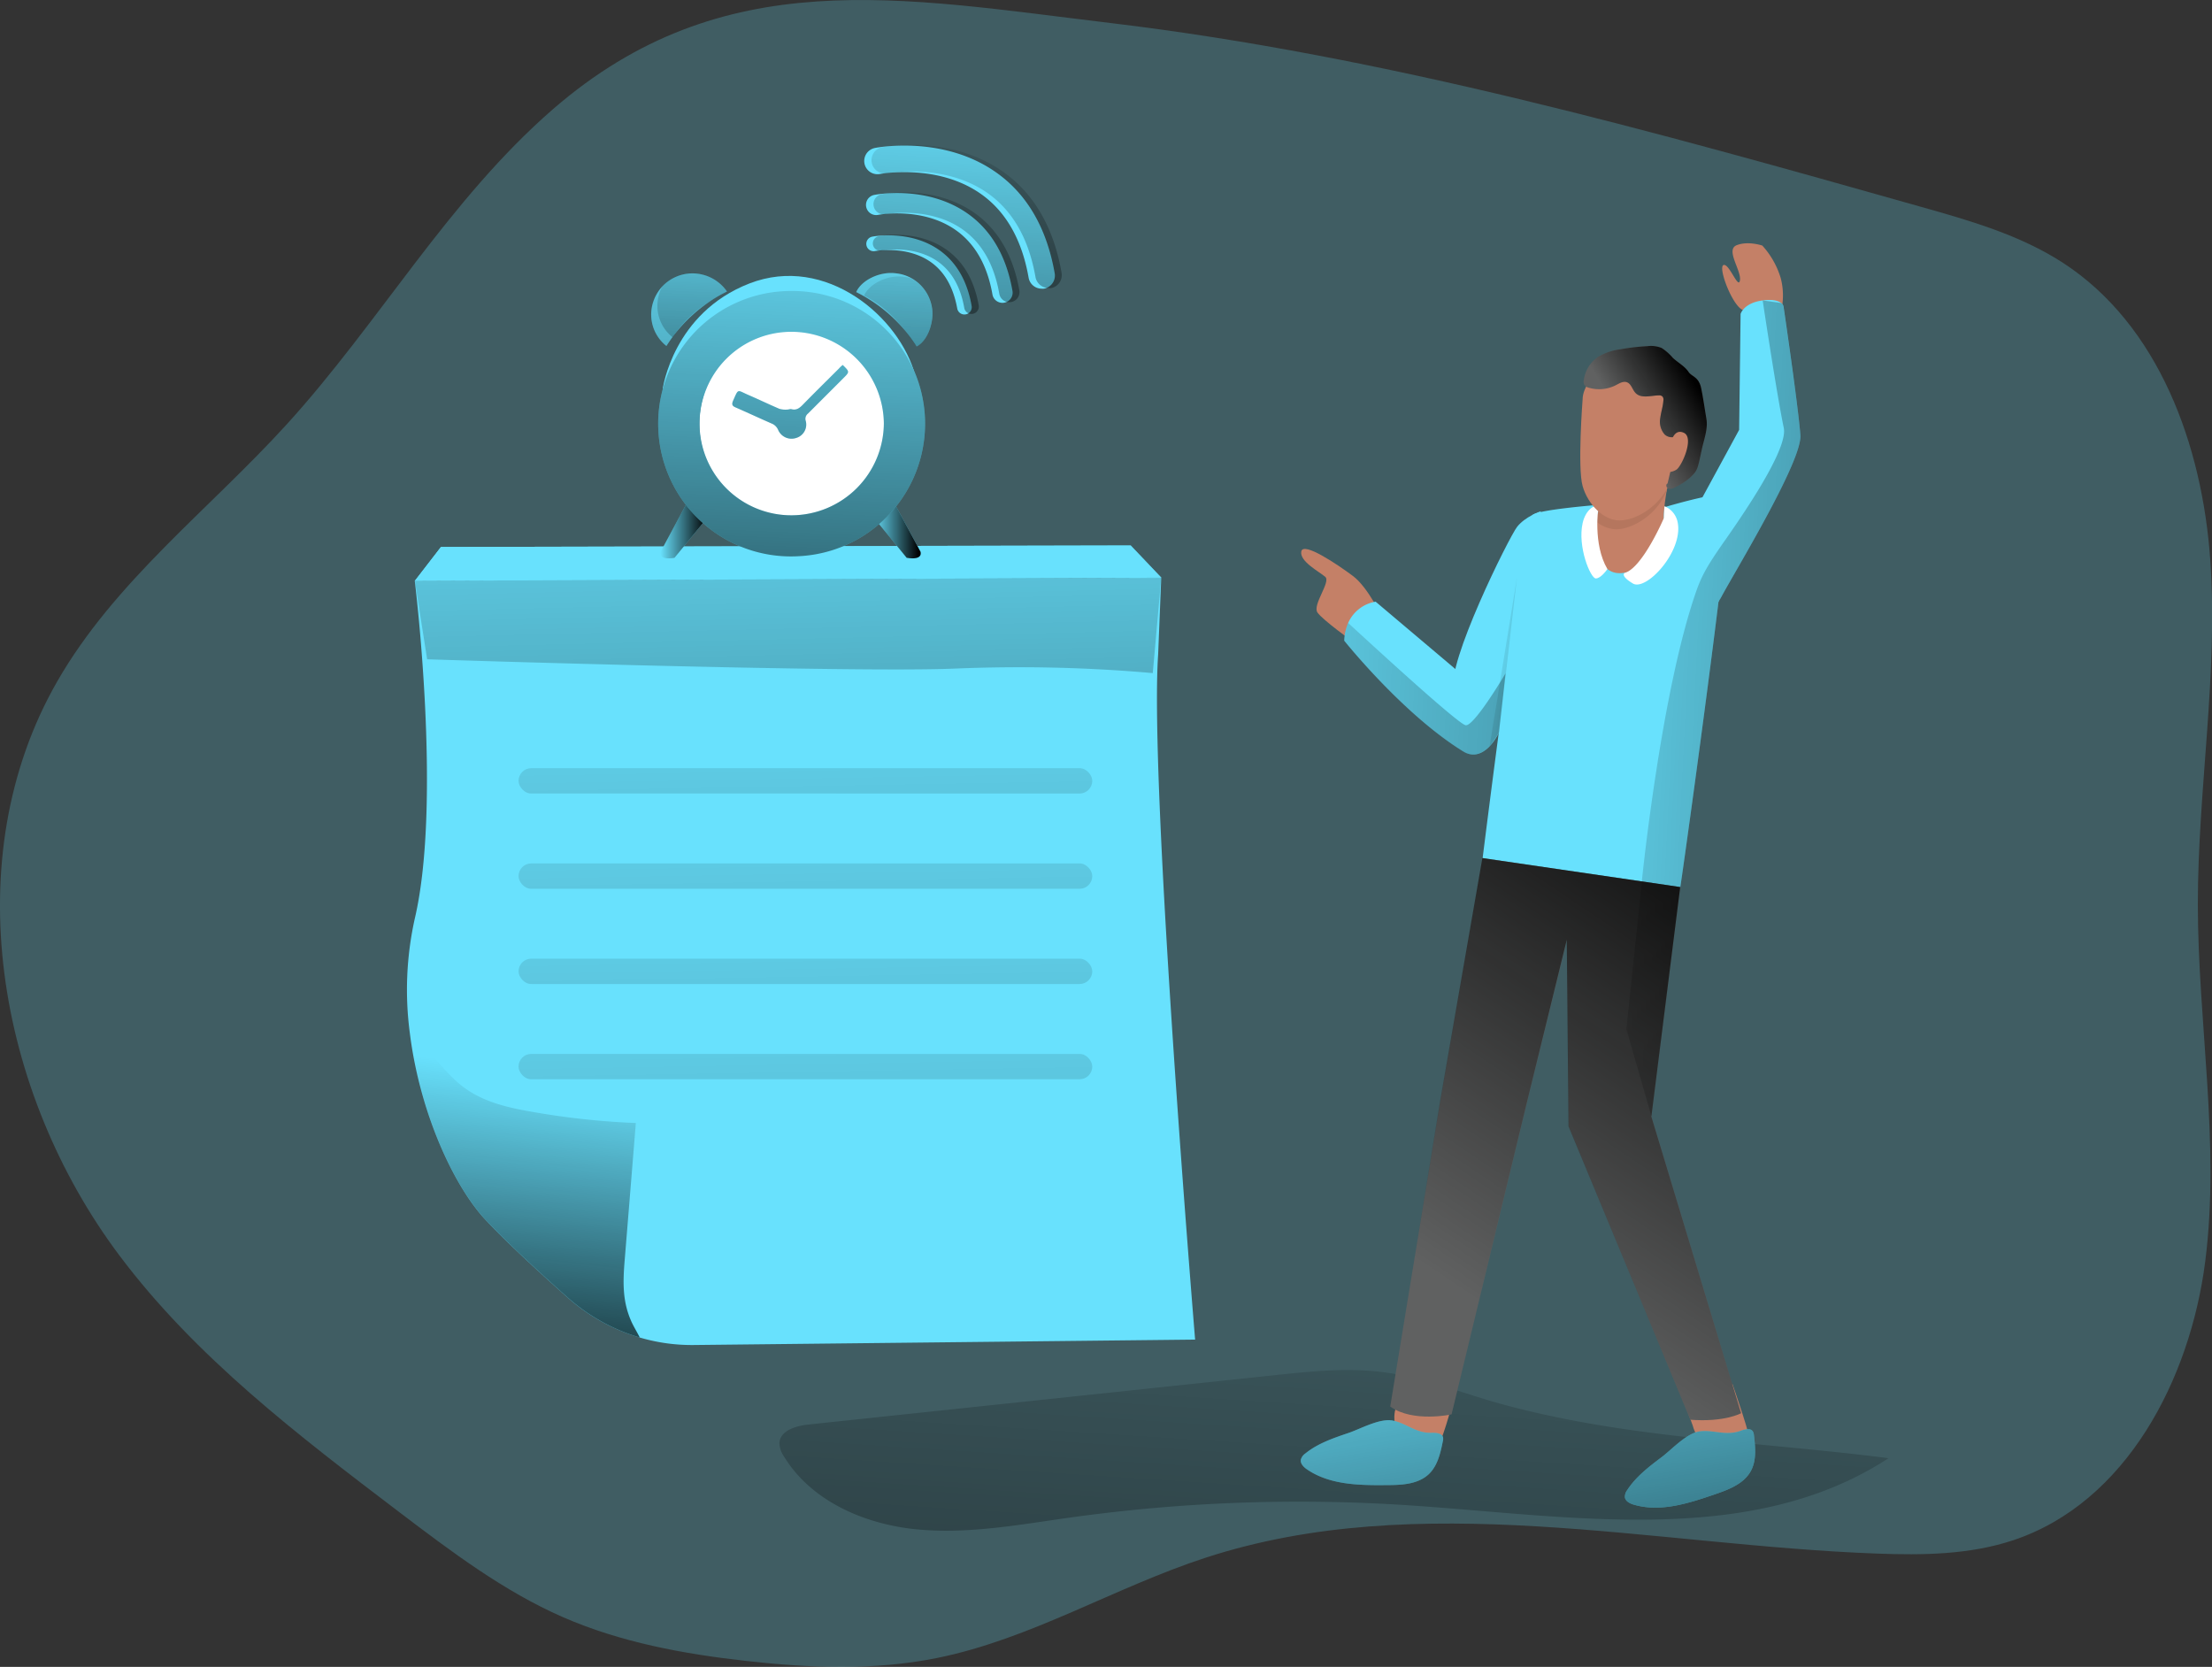 <svg id="Layer_1" data-name="Layer 1" xmlns="http://www.w3.org/2000/svg" xmlns:xlink="http://www.w3.org/1999/xlink" viewBox="0 0 563.68 424.76"><rect x="0" y="0" width="563.68" height="424.76" fill="#333333" stroke="none"/><defs><linearGradient id="linear-gradient" x1="345.39" y1="361" x2="321.99" y2="721.76" gradientUnits="userSpaceOnUse"><stop offset="0" stop-color="#010101" stop-opacity="0"/><stop offset="0.95" stop-color="#010101"/></linearGradient><linearGradient id="linear-gradient-2" x1="207.44" y1="241.14" x2="209.78" y2="376.97" xlink:href="#linear-gradient"/><linearGradient id="linear-gradient-3" x1="138.41" y1="325.42" x2="127.45" y2="426.41" xlink:href="#linear-gradient"/><linearGradient id="linear-gradient-4" x1="201.18" y1="152.65" x2="209.4" y2="509.64" xlink:href="#linear-gradient"/><linearGradient id="linear-gradient-5" x1="105.72" y1="143.49" x2="295.95" y2="143.49" xlink:href="#linear-gradient"/><linearGradient id="linear-gradient-6" x1="204.3" y1="144.85" x2="206.65" y2="280.68" xlink:href="#linear-gradient"/><linearGradient id="linear-gradient-7" x1="204.3" y1="169.12" x2="206.65" y2="304.95" xlink:href="#linear-gradient"/><linearGradient id="linear-gradient-8" x1="204.3" y1="193.39" x2="206.65" y2="329.22" xlink:href="#linear-gradient"/><linearGradient id="linear-gradient-9" x1="204.3" y1="217.66" x2="206.65" y2="353.49" xlink:href="#linear-gradient"/><linearGradient id="linear-gradient-10" x1="169.74" y1="187.44" x2="182.09" y2="187.44" xlink:href="#linear-gradient"/><linearGradient id="linear-gradient-11" x1="223.74" y1="187.44" x2="236.08" y2="187.44" xlink:href="#linear-gradient"/><linearGradient id="linear-gradient-12" x1="205.51" y1="104" x2="197.45" y2="298.95" xlink:href="#linear-gradient"/><linearGradient id="linear-gradient-13" x1="230.39" y1="105" x2="222.32" y2="300.2" xlink:href="#linear-gradient"/><linearGradient id="linear-gradient-14" x1="231.35" y1="106.62" x2="223.63" y2="293.24" xlink:href="#linear-gradient"/><linearGradient id="linear-gradient-15" x1="178.19" y1="102.86" x2="170.12" y2="297.96" xlink:href="#linear-gradient"/><linearGradient id="linear-gradient-16" x1="178.83" y1="105.33" x2="171.76" y2="276.44" xlink:href="#linear-gradient"/><linearGradient id="linear-gradient-17" x1="204.78" y1="103.97" x2="196.72" y2="298.92" xlink:href="#linear-gradient"/><linearGradient id="linear-gradient-18" x1="239.81" y1="75.35" x2="231.4" y2="241.55" xlink:href="#linear-gradient"/><linearGradient id="linear-gradient-19" x1="244.66" y1="75.6" x2="236.24" y2="241.8" xlink:href="#linear-gradient"/><linearGradient id="linear-gradient-20" x1="249.38" y1="75.84" x2="240.96" y2="242.04" xlink:href="#linear-gradient"/><linearGradient id="linear-gradient-21" x1="381.77" y1="387.55" x2="470.43" y2="255.79" xlink:href="#linear-gradient"/><linearGradient id="linear-gradient-22" x1="416.37" y1="161.95" x2="434.61" y2="150.64" xlink:href="#linear-gradient"/><linearGradient id="linear-gradient-23" x1="378.38" y1="167.96" x2="439.04" y2="177.45" xlink:href="#linear-gradient"/><linearGradient id="linear-gradient-24" x1="344.31" y1="380.4" x2="371.4" y2="549.08" xlink:href="#linear-gradient"/><linearGradient id="linear-gradient-25" x1="422.52" y1="367.84" x2="449.61" y2="536.52" xlink:href="#linear-gradient"/><linearGradient id="linear-gradient-26" x1="383.04" y1="230.81" x2="666.08" y2="245.13" xlink:href="#linear-gradient"/><linearGradient id="linear-gradient-27" x1="301.63" y1="225.51" x2="621.38" y2="241.68" xlink:href="#linear-gradient"/></defs><title>Reminders Note 2</title><path d="M74.41,161.25c-19.75,21.67-43.83,40-58.41,65.45C-9.81,271.72.71,331.34,31.84,372.87c19.42,25.92,45.57,45.86,71.36,65.46,13.19,10,26.55,20.14,41.73,26.77,14.7,6.41,30.67,9.36,46.61,11.14,16.17,1.82,32.65,2.48,48.61-.73,23.93-4.81,45.3-18,68.52-25.57,54.61-17.78,113.71-3.16,171.11-1.05,11.65.43,23.56.29,34.63-3.38,28.83-9.56,45.16-41,49-71.11s-1.87-60.6-1.89-91c0-29.27,5.21-58.5,3.17-87.7S551.6,135.78,527,119.87c-10.87-7-23.54-10.65-36-14.16C423.11,86.53,354.73,67.29,284.47,58.87c-53.54-6.41-98.85-15.56-142.11,21.95C115.67,104,98.05,135.32,74.41,161.25Z" transform="translate(-1.45 -53)" fill="#68e1fd" opacity="0.24" style="isolation:isolate"/><path d="M383.46,410.61c-9.83-2.74-19.41-6.64-29.54-7.95-9.14-1.18-18.41-.21-27.57.76L207.45,416c-3.17.34-7.21,1.53-7.38,4.72a6.21,6.21,0,0,0,1.16,3.41c6.84,11.26,20.22,17.15,33.32,18.53s26.25-1.08,39.29-2.91a421.88,421.88,0,0,1,86.49-3.17c41.71,2.77,87.35,10.86,122.37-12C449.65,420.32,415.88,419.62,383.46,410.61Z" transform="translate(-1.45 -53)" fill="url(#linear-gradient)"/><path d="M170.34,152.05s2.63-19.28,22.09-26.82,38.39,8.59,42.25,23.49S170.34,152.05,170.34,152.05Z" transform="translate(-1.45 -53)" fill="#68e1fd"/><circle cx="202.83" cy="108.02" r="24.63" fill="#fff"/><rect x="135.27" y="292.04" width="146.2" height="6.46" rx="3.23" opacity="0.26" fill="url(#linear-gradient-2)"/><path d="M306,394.36l-127.75,1.38a46.77,46.77,0,0,1-13.8-1.92,47.89,47.89,0,0,1-18.15-10c-7.13-6.34-15.51-14-21.14-20-8-8.51-16.73-27.15-19.27-47.55a83.56,83.56,0,0,1,1.25-29.15c7-29.78,0-86.13,0-86.13l190.23-.79-.79,19.56C294.27,252.68,306,394.36,306,394.36Z" transform="translate(-1.45 -53)" fill="#68e1fd"/><path d="M164.48,393.82a47.89,47.89,0,0,1-18.15-10c-7.13-6.34-15.51-14-21.14-20-8-8.51-16.73-27.15-19.27-47.55,5.13,4,8.55,10.05,13.89,13.93,5,3.67,11.22,5.09,17.31,6.13a197.41,197.41,0,0,0,26.36,2.84l-2.88,35.41c-.42,5.21-.5,10,1.62,14.89C162.81,390.86,163.73,392.32,164.48,393.82Z" transform="translate(-1.45 -53)" fill="url(#linear-gradient-3)"/><path d="M110.3,221s108.62,3.52,135,2.35a389.64,389.64,0,0,1,49.91,1.17l2.15-24.27L107.17,201Z" transform="translate(-1.45 -53)" fill="url(#linear-gradient-4)"/><polygon points="105.72 148 112.37 139.38 288.13 138.99 295.95 147.21 105.72 148" fill="#68e1fd"/><polygon points="105.72 148 112.37 139.38 288.13 138.99 295.95 147.21 105.72 148" opacity="0.26" fill="url(#linear-gradient-5)"/><rect x="132.14" y="195.75" width="146.2" height="6.46" rx="3.23" opacity="0.26" fill="url(#linear-gradient-6)"/><rect x="132.14" y="220.02" width="146.2" height="6.46" rx="3.23" opacity="0.26" fill="url(#linear-gradient-7)"/><rect x="132.14" y="244.29" width="146.2" height="6.46" rx="3.23" opacity="0.26" fill="url(#linear-gradient-8)"/><rect x="132.14" y="268.56" width="146.2" height="6.46" rx="3.23" opacity="0.26" fill="url(#linear-gradient-9)"/><polygon points="105.72 148 112.37 139.38 288.13 138.99 295.95 147.21 105.72 148" fill="#68e1fd"/><path d="M177.35,179.57l-7.54,14s-.87,2.28,3.51,1.58l8.77-10.7Z" transform="translate(-1.45 -53)" fill="#68e1fd"/><path d="M228.47,179.57l7.54,14s.88,2.28-3.51,1.58l-8.76-10.7Z" transform="translate(-1.45 -53)" fill="#68e1fd"/><path d="M177.35,179.57l-7.54,14s-.87,2.28,3.51,1.58l8.77-10.7Z" transform="translate(-1.45 -53)" fill="url(#linear-gradient-10)"/><path d="M228.47,179.57l7.54,14s.88,2.28-3.51,1.58l-8.76-10.7Z" transform="translate(-1.45 -53)" fill="url(#linear-gradient-11)"/><path d="M203.12,127.15A33.81,33.81,0,0,1,205,194.73a33.82,33.82,0,1,1-1.84-67.58Zm23.56,33.68A23.58,23.58,0,0,0,203,137.55a23.38,23.38,0,0,0,.19,46.76A23.58,23.58,0,0,0,226.68,160.83Z" transform="translate(-1.45 -53)" fill="#68e1fd"/><path d="M219.63,127.43c1.38-3.09,6.07-5.3,10-4.8a10.41,10.41,0,0,1,9.29,8.65c.68,3.81-1.15,8.65-3.88,10A38.47,38.47,0,0,0,219.63,127.43Z" transform="translate(-1.45 -53)" fill="#68e1fd"/><path d="M171.27,141.16a10.22,10.22,0,0,1-3.46-10.92,10.49,10.49,0,0,1,8.19-7.41,10.68,10.68,0,0,1,10.7,4.45A38.76,38.76,0,0,0,171.27,141.16Z" transform="translate(-1.45 -53)" fill="#68e1fd"/><path d="M216.2,146c1.79,1.75,1.79,1.75.13,3.4-3,3-6,6-9,9a1.68,1.68,0,0,0-.56,1.83,3.55,3.55,0,0,1-2.4,4.36,3.71,3.71,0,0,1-4.61-2,3,3,0,0,0-1.73-1.69c-3.06-1.34-6.09-2.75-9.15-4.09-.82-.35-1-.73-.67-1.59,1.49-3.33,1-2.85,3.92-1.59,2.66,1.15,5.27,2.41,7.94,3.55a5.67,5.67,0,0,0,2,.19c.36,0,.75-.19,1.08-.1,1.31.35,2.1-.34,2.94-1.2,3-3.07,6.07-6.09,9.12-9.13C215.52,146.58,215.84,146.29,216.2,146Z" transform="translate(-1.45 -53)" fill="#68e1fd"/><path d="M203.12,127.15A33.81,33.81,0,0,1,205,194.73a33.82,33.82,0,1,1-1.84-67.58Zm23.56,33.68A23.58,23.58,0,0,0,203,137.55a23.38,23.38,0,0,0,.19,46.76A23.58,23.58,0,0,0,226.68,160.83Z" transform="translate(-1.45 -53)" fill="url(#linear-gradient-12)"/><path d="M235.05,141.29c-.12-.15-.19-.26-.27-.37-.48-.75-1-1.46-1.53-2.17a37.6,37.6,0,0,0-13.63-11.32c1.38-3.1,6.09-5.31,10-4.82a10.81,10.81,0,0,1,4,1.31,10.13,10.13,0,0,1,5.27,7.36C239.6,135.09,237.77,139.94,235.05,141.29Z" transform="translate(-1.45 -53)" fill="url(#linear-gradient-13)"/><path d="M235.05,141.29c-.12-.15-.19-.26-.27-.37-.52-.75-1-1.46-1.53-2.17-3.14-4.26-6.76-8-11.62-10.42,1.39-3.11,6.09-5.31,10-4.82a10.52,10.52,0,0,1,2,.41,10.13,10.13,0,0,1,5.27,7.36C239.6,135.09,237.77,139.94,235.05,141.29Z" transform="translate(-1.45 -53)" fill="url(#linear-gradient-14)"/><path d="M186.7,127.28l-.67.34q-1.74.94-3.36,2c-.19.12-.38.23-.53.34a38.29,38.29,0,0,0-9.19,8.82s-.07.11-.11.15a24.18,24.18,0,0,0-1.57,2.24,10.32,10.32,0,0,1-3.47-11,9.57,9.57,0,0,1,2.43-4.22,10.13,10.13,0,0,1,5.75-3.18A10.66,10.66,0,0,1,186.7,127.28Z" transform="translate(-1.45 -53)" fill="url(#linear-gradient-15)"/><path d="M186.7,127.28l-.67.34c-1.16.67-2.28,1.3-3.36,2-.19.12-.38.23-.53.34a30.53,30.53,0,0,0-9.19,8.82s-.07.11-.11.15A10.17,10.17,0,0,1,169.41,128a7.4,7.4,0,0,1,.82-2,10.13,10.13,0,0,1,5.75-3.18A10.66,10.66,0,0,1,186.7,127.28Z" transform="translate(-1.45 -53)" fill="url(#linear-gradient-16)"/><path d="M216.2,146c1.79,1.75,1.79,1.75.13,3.4-3,3-6,6-9,9a1.68,1.68,0,0,0-.56,1.83,3.55,3.55,0,0,1-2.4,4.36,3.71,3.71,0,0,1-4.61-2,3,3,0,0,0-1.73-1.69c-3.06-1.34-6.09-2.75-9.15-4.09-.82-.35-1-.73-.67-1.59,1.49-3.33,1-2.85,3.92-1.59,2.66,1.15,5.27,2.41,7.94,3.55a5.67,5.67,0,0,0,2,.19c.36,0,.75-.19,1.08-.1,1.31.35,2.1-.34,2.94-1.2,3-3.07,6.07-6.09,9.12-9.13C215.52,146.58,215.84,146.29,216.2,146Z" transform="translate(-1.45 -53)" fill="url(#linear-gradient-17)"/><path d="M247.21,133.14a1.86,1.86,0,0,1-1.83-1.54c-1-5.43-3.27-9.44-6.88-11.92-6.12-4.2-14-2.71-14.07-2.7a1.87,1.87,0,0,1-.72-3.67c.39-.08,9.51-1.79,16.91,3.29,4.46,3.07,7.3,7.9,8.43,14.35a1.86,1.86,0,0,1-1.51,2.16Z" transform="translate(-1.45 -53)" fill="#68e1fd"/><path d="M256.89,130.17a2.58,2.58,0,0,1-2.54-2.15c-1.32-7.53-4.53-13.08-9.54-16.52-8.49-5.83-19.4-3.77-19.51-3.76a2.59,2.59,0,1,1-1-5.08c.55-.11,13.19-2.48,23.46,4.57,6.19,4.25,10.13,10.94,11.7,19.9a2.59,2.59,0,0,1-2.11,3A2.22,2.22,0,0,1,256.89,130.17Z" transform="translate(-1.45 -53)" fill="#68e1fd"/><path d="M266.89,126.56a3.37,3.37,0,0,1-3.32-2.8c-1.72-9.81-5.9-17.06-12.43-21.53-11.06-7.6-25.29-4.91-25.43-4.9a3.37,3.37,0,1,1-1.31-6.62c.71-.15,17.18-3.24,30.57,6,8.07,5.54,13.2,14.27,15.25,25.94a3.39,3.39,0,0,1-2.75,3.91A2.84,2.84,0,0,1,266.89,126.56Z" transform="translate(-1.45 -53)" fill="#68e1fd"/><path d="M249,133a1.86,1.86,0,0,1-1.83-1.55c-.95-5.43-3.27-9.43-6.88-11.91-6.11-4.2-14-2.72-14.06-2.71a1.87,1.87,0,1,1-.73-3.66c.39-.08,9.51-1.79,16.91,3.29,4.47,3.06,7.3,7.89,8.44,14.35a1.87,1.87,0,0,1-1.52,2.16A1.84,1.84,0,0,1,249,133Z" transform="translate(-1.45 -53)" fill="url(#linear-gradient-18)"/><path d="M258.64,130a2.58,2.58,0,0,1-2.54-2.14c-1.32-7.53-4.53-13.09-9.54-16.53-8.48-5.83-19.4-3.76-19.51-3.75a2.59,2.59,0,0,1-1-5.08c.54-.11,13.18-2.49,23.45,4.56,6.19,4.25,10.13,11,11.7,19.91a2.58,2.58,0,0,1-2.1,3A2.32,2.32,0,0,1,258.64,130Z" transform="translate(-1.45 -53)" fill="url(#linear-gradient-19)"/><path d="M268.64,126.38a3.37,3.37,0,0,1-3.32-2.79c-1.72-9.82-5.9-17.06-12.42-21.54-11.07-7.6-25.29-4.91-25.44-4.89a3.38,3.38,0,0,1-1.3-6.63c.7-.14,17.18-3.23,30.56,6,8.07,5.54,13.21,14.27,15.25,26a3.37,3.37,0,0,1-2.74,3.9A2.88,2.88,0,0,1,268.64,126.38Z" transform="translate(-1.45 -53)" fill="url(#linear-gradient-20)"/><path d="M455.16,132.94a17.39,17.39,0,0,0,.07-9.07,21.5,21.5,0,0,0-4.69-8.29s-3.59-1.25-6.53-.1,1.22,6.43.83,8.94-2.79-4.49-4.21-3.87,2.21,10.25,4.92,11.45" transform="translate(-1.45 -53)" fill="#c48067"/><path d="M346.24,216.53s-7.7-5.51-9.06-7.44,3.44-7.8,2-9.08-6.63-3.95-6.12-6.5,9.2,3.31,13.14,6.25,7.52,10.71,7.52,10.71S352.76,218,346.24,216.53Z" transform="translate(-1.45 -53)" fill="#c48067"/><path d="M441.25,190.35c-.46,4.43-1.11,9.91-1.87,15.94a0,0,0,0,0,0,0c-3.51,28.64-9.28,70.06-9.74,72.72-.3,1.77-4.63,2.49-10.2,2.56-7.28.06-16.73-1.05-22-2.56a105.57,105.57,0,0,1-18.17-7.38S390,185.5,392.06,184.15s16.62-2.49,16.62-2.49l16.9.59s5.14-1.54,9.67-2.52c3.25-.69,6.17-1.12,6.79-.5C442.3,179.5,442,183.76,441.25,190.35Z" transform="translate(-1.45 -53)" fill="#68e1fd"/><path d="M394.08,183.28s-4,1.35-6.05,4-18.15,35-16.13,41.67,9,11.63,11,10.29,5.8-13.65,6.47-16.34,2-11.54,2-11.54Z" transform="translate(-1.45 -53)" fill="#68e1fd"/><path d="M460.24,163.85c.53,6.63-16.92,35.16-20.2,41.36-.2.36-.43.72-.66,1.08a0,0,0,0,0,0,0c-3.8,5.42-12.66,7.71-12.66,7.71a1.41,1.41,0,0,1-.16-.42c-2.53-6,3.24-23.85,3.24-23.85l5.48-10,9.35-17.19L445,133s.79-2.82,5.65-3.45c2.75-.36,4.06.17,4.72.66a1.7,1.7,0,0,1,.56.79S459.65,156.18,460.24,163.85Z" transform="translate(-1.45 -53)" fill="#68e1fd"/><path d="M371.5,410.81s-2.84,10.73-4.17,11.51-6-1.69-8.67-3.64-1.74-6.12-1.74-6.12l1.17-3.26Z" transform="translate(-1.45 -53)" fill="#c48067"/><path d="M442.91,405.64s5.18,14.59,4.66,16-6.85-.67-10.17-.45-4.6-4.93-4.6-4.93L431.62,413Z" transform="translate(-1.45 -53)" fill="#c48067"/><path d="M426.93,174.19s-2,8.74-1.35,12.1-4.7,12.77-11.42,12.77-6.72-11.43-6.72-12.77,2-2,1.34-5.38S426.26,170.16,426.93,174.19Z" transform="translate(-1.45 -53)" fill="#c48067"/><path d="M408.78,180.91c.52,2.6-.56,3.59-1.08,4.53a8.42,8.42,0,0,0,5.53,2.44c4,0,10.09-3.36,12.77-9.41.05-.1.1-.22.15-.33.38-2.22.78-3.95.78-3.95C426.26,170.16,408.11,177.55,408.78,180.91Z" transform="translate(-1.45 -53)" fill="#b5765e"/><path d="M425.46,185s-5.42,12.69-10,14c0,0-1.26.67,2.1,2.69s12.77-8.07,11.43-15.46A5.55,5.55,0,0,0,425.6,182Z" transform="translate(-1.45 -53)" fill="#fff"/><path d="M408.78,182.25s-1.49,9.33,2.28,15.76c0,0-1.61,2.39-2.95,2.39s-4.71-8.06-3.36-14.11C405.53,182.75,408.11,181.29,408.78,182.25Z" transform="translate(-1.45 -53)" fill="#fff"/><path d="M429.62,279.05l-7.35,58.46,22.86,75.61s-4.2,2.33-12.94,1.66l-31-74.76-.44-47.53-10.08,41-19.32,79.93s-9.84,2.16-15.63-2l12.77-77.93,10.75-61.84Z" transform="translate(-1.45 -53)" fill="#606161"/><path d="M445.12,413.12s-4.2,2.32-12.92,1.67L401.14,340l-.43-47.52-10.06,41-19.36,80s-9.8,2.17-15.61-2l12.76-78,10.76-61.82,40.6,5.93,9.81,1.45-7.35,58.48Z" transform="translate(-1.45 -53)" fill="url(#linear-gradient-21)"/><path d="M404.75,154.7s-1.35,17.47,0,22.18,5.37,8.74,9.41,8.74,10.08-3.37,12.77-9.41,4-20.84,3.36-22.86S425.56,145,414.83,146C407.44,146.63,404.75,152,404.75,154.7Z" transform="translate(-1.45 -53)" fill="#c48067"/><path d="M429.47,163.31c-.61,1.37-2.75,1.44-3.83.39a4.94,4.94,0,0,1-1.1-4.22c.19-1.49.7-2.94.79-4.45a1.24,1.24,0,0,0-.24-1,1.26,1.26,0,0,0-1-.28c-2,.06-4.41.86-5.83-.58-.85-.86-1.1-2.36-2.23-2.77-.95-.34-1.93.29-2.82.75a9.35,9.35,0,0,1-6.85.66,1.94,1.94,0,0,1-1.2-.77,1.84,1.84,0,0,1-.12-1.11,8.44,8.44,0,0,1,3.67-6,14.78,14.78,0,0,1,5.62-1.92,55.16,55.16,0,0,1,6.91-.8,7.24,7.24,0,0,1,3.64.46,13.24,13.24,0,0,1,2.87,2.53c1.32,1.23,3,2.09,4,3.58.81,1.22,2.59,1.18,3.21,4.14.53,2.59.89,5.21,1.33,7.81s-.64,5.29-1.19,7.88c-1.12,5.31-1.12,5.31-3,7.12a16.07,16.07,0,0,1-3.84,2.45,2.12,2.12,0,0,1-1.65.34c-.55-.19-.76-1.1-.22-1.31" transform="translate(-1.45 -53)" fill="#606161"/><path d="M429.47,163.31c-.61,1.37-2.75,1.44-3.83.39a4.94,4.94,0,0,1-1.1-4.22c.19-1.49.7-2.94.79-4.45a1.24,1.24,0,0,0-.24-1,1.26,1.26,0,0,0-1-.28c-2,.06-4.41.86-5.83-.58-.85-.86-1.1-2.36-2.23-2.77-.95-.34-1.93.29-2.82.75a9.35,9.35,0,0,1-6.85.66,1.94,1.94,0,0,1-1.2-.77,1.84,1.84,0,0,1-.12-1.11,8.44,8.44,0,0,1,3.67-6,14.78,14.78,0,0,1,5.62-1.92,55.16,55.16,0,0,1,6.91-.8,7.24,7.24,0,0,1,3.64.46,13.24,13.24,0,0,1,2.87,2.53c1.32,1.23,3,2.09,4,3.58.81,1.22,2.59,1.18,3.21,4.14.53,2.59.89,5.21,1.33,7.81s-.64,5.29-1.19,7.88c-1.12,5.31-1.12,5.31-3,7.12a16.07,16.07,0,0,1-3.84,2.45,2.12,2.12,0,0,1-1.65.34c-.55-.19-.76-1.1-.22-1.31" transform="translate(-1.45 -53)" fill="url(#linear-gradient-22)"/><path d="M427.22,166s.67-4,3.36-2.69-.67,8.74-2,9.41a3.83,3.83,0,0,1-2,.57" transform="translate(-1.45 -53)" fill="#c48067"/><path d="M383.46,239.61c-1.8,3.68-5.21,7.29-9.12,4.89C359,235.06,344,216.26,344,216.26a12.44,12.44,0,0,1,1-4.52,9.32,9.32,0,0,1,7-5.42l29.12,24.6,3,2.59.43.37C385.23,234.47,384.74,237.06,383.46,239.61Z" transform="translate(-1.45 -53)" fill="#68e1fd"/><polygon points="382.01 186.61 386.57 147.12 379.57 190.27 382.01 186.61" fill="url(#linear-gradient-23)"/><path d="M345,418.18c-3.84,1.3-7.78,2.65-10.93,5.21a2.81,2.81,0,0,0-1.13,1.56c-.17,1,.71,1.9,1.57,2.48,5.84,4,13.43,4.08,20.51,4,3.71,0,7.78-.23,10.49-2.75,2.28-2.13,3-5.38,3.62-8.43a2.27,2.27,0,0,0,.06-.93c-.24-1.13-1.77-1.23-2.92-1.2-4,.12-6.32-2.38-9.83-3.11C353.09,414.3,348.16,417.12,345,418.18Z" transform="translate(-1.45 -53)" fill="#68e1fd"/><path d="M424.85,424.34c-3.25,2.44-6.56,5-8.75,8.39a2.76,2.76,0,0,0-.58,1.83c.16,1,1.27,1.57,2.27,1.86,6.8,2,14-.35,20.73-2.66,3.5-1.2,7.31-2.66,9.09-5.91,1.49-2.73,1.16-6.05.79-9.14a2.31,2.31,0,0,0-.24-.9c-.58-1-2.07-.61-3.15-.21-3.79,1.37-6.75-.28-10.31.13C431.31,418.11,427.51,422.34,424.85,424.34Z" transform="translate(-1.45 -53)" fill="#68e1fd"/><path d="M345,418.18c-3.84,1.3-7.78,2.65-10.93,5.21a2.81,2.81,0,0,0-1.13,1.56c-.17,1,.71,1.9,1.57,2.48,5.84,4,13.43,4.08,20.51,4,3.71,0,7.78-.23,10.49-2.75,2.28-2.13,3-5.38,3.62-8.43a2.27,2.27,0,0,0,.06-.93c-.24-1.13-1.77-1.23-2.92-1.2-4,.12-6.32-2.38-9.83-3.11C353.09,414.3,348.16,417.12,345,418.18Z" transform="translate(-1.45 -53)" fill="url(#linear-gradient-24)"/><path d="M424.85,424.34c-3.25,2.44-6.56,5-8.75,8.39a2.76,2.76,0,0,0-.58,1.83c.16,1,1.27,1.57,2.27,1.86,6.8,2,14-.35,20.73-2.66,3.5-1.2,7.31-2.66,9.09-5.91,1.49-2.73,1.16-6.05.79-9.14a2.31,2.31,0,0,0-.24-.9c-.58-1-2.07-.61-3.15-.21-3.79,1.37-6.75-.28-10.31.13C431.31,418.11,427.51,422.34,424.85,424.34Z" transform="translate(-1.45 -53)" fill="url(#linear-gradient-25)"/><path d="M460.24,163.85c.53,6.63-16.92,35.16-20.2,41.36-.2.36-.43.72-.66,1.08a0,0,0,0,0,0,0c-3.51,28.64-9.28,70.06-9.74,72.72l-7.35,58.48-6.39-22.27,3.54-33.65.39-4s4.85-48.08,13.85-73.85c1.45-4.16,3-6.86,7.6-13.39C449.06,179.23,457,166.51,456,162c-1.83-8.79-5.37-32.44-5.37-32.44l4.72.66a1.7,1.7,0,0,1,.56.79S459.65,156.18,460.24,163.85Z" transform="translate(-1.45 -53)" fill="url(#linear-gradient-26)"/><path d="M385.1,224.59l-1,8.92-.69,6.1c-1.8,3.68-5.21,7.29-9.12,4.89C359,235.06,344,216.26,344,216.26a12.44,12.44,0,0,1,1-4.52c2.69,2.46,27.91,25.78,29.95,26.07,1.11.16,3.83-3.41,6.16-6.89C383.27,227.71,385.1,224.59,385.1,224.59Z" transform="translate(-1.45 -53)" fill="url(#linear-gradient-27)"/></svg>